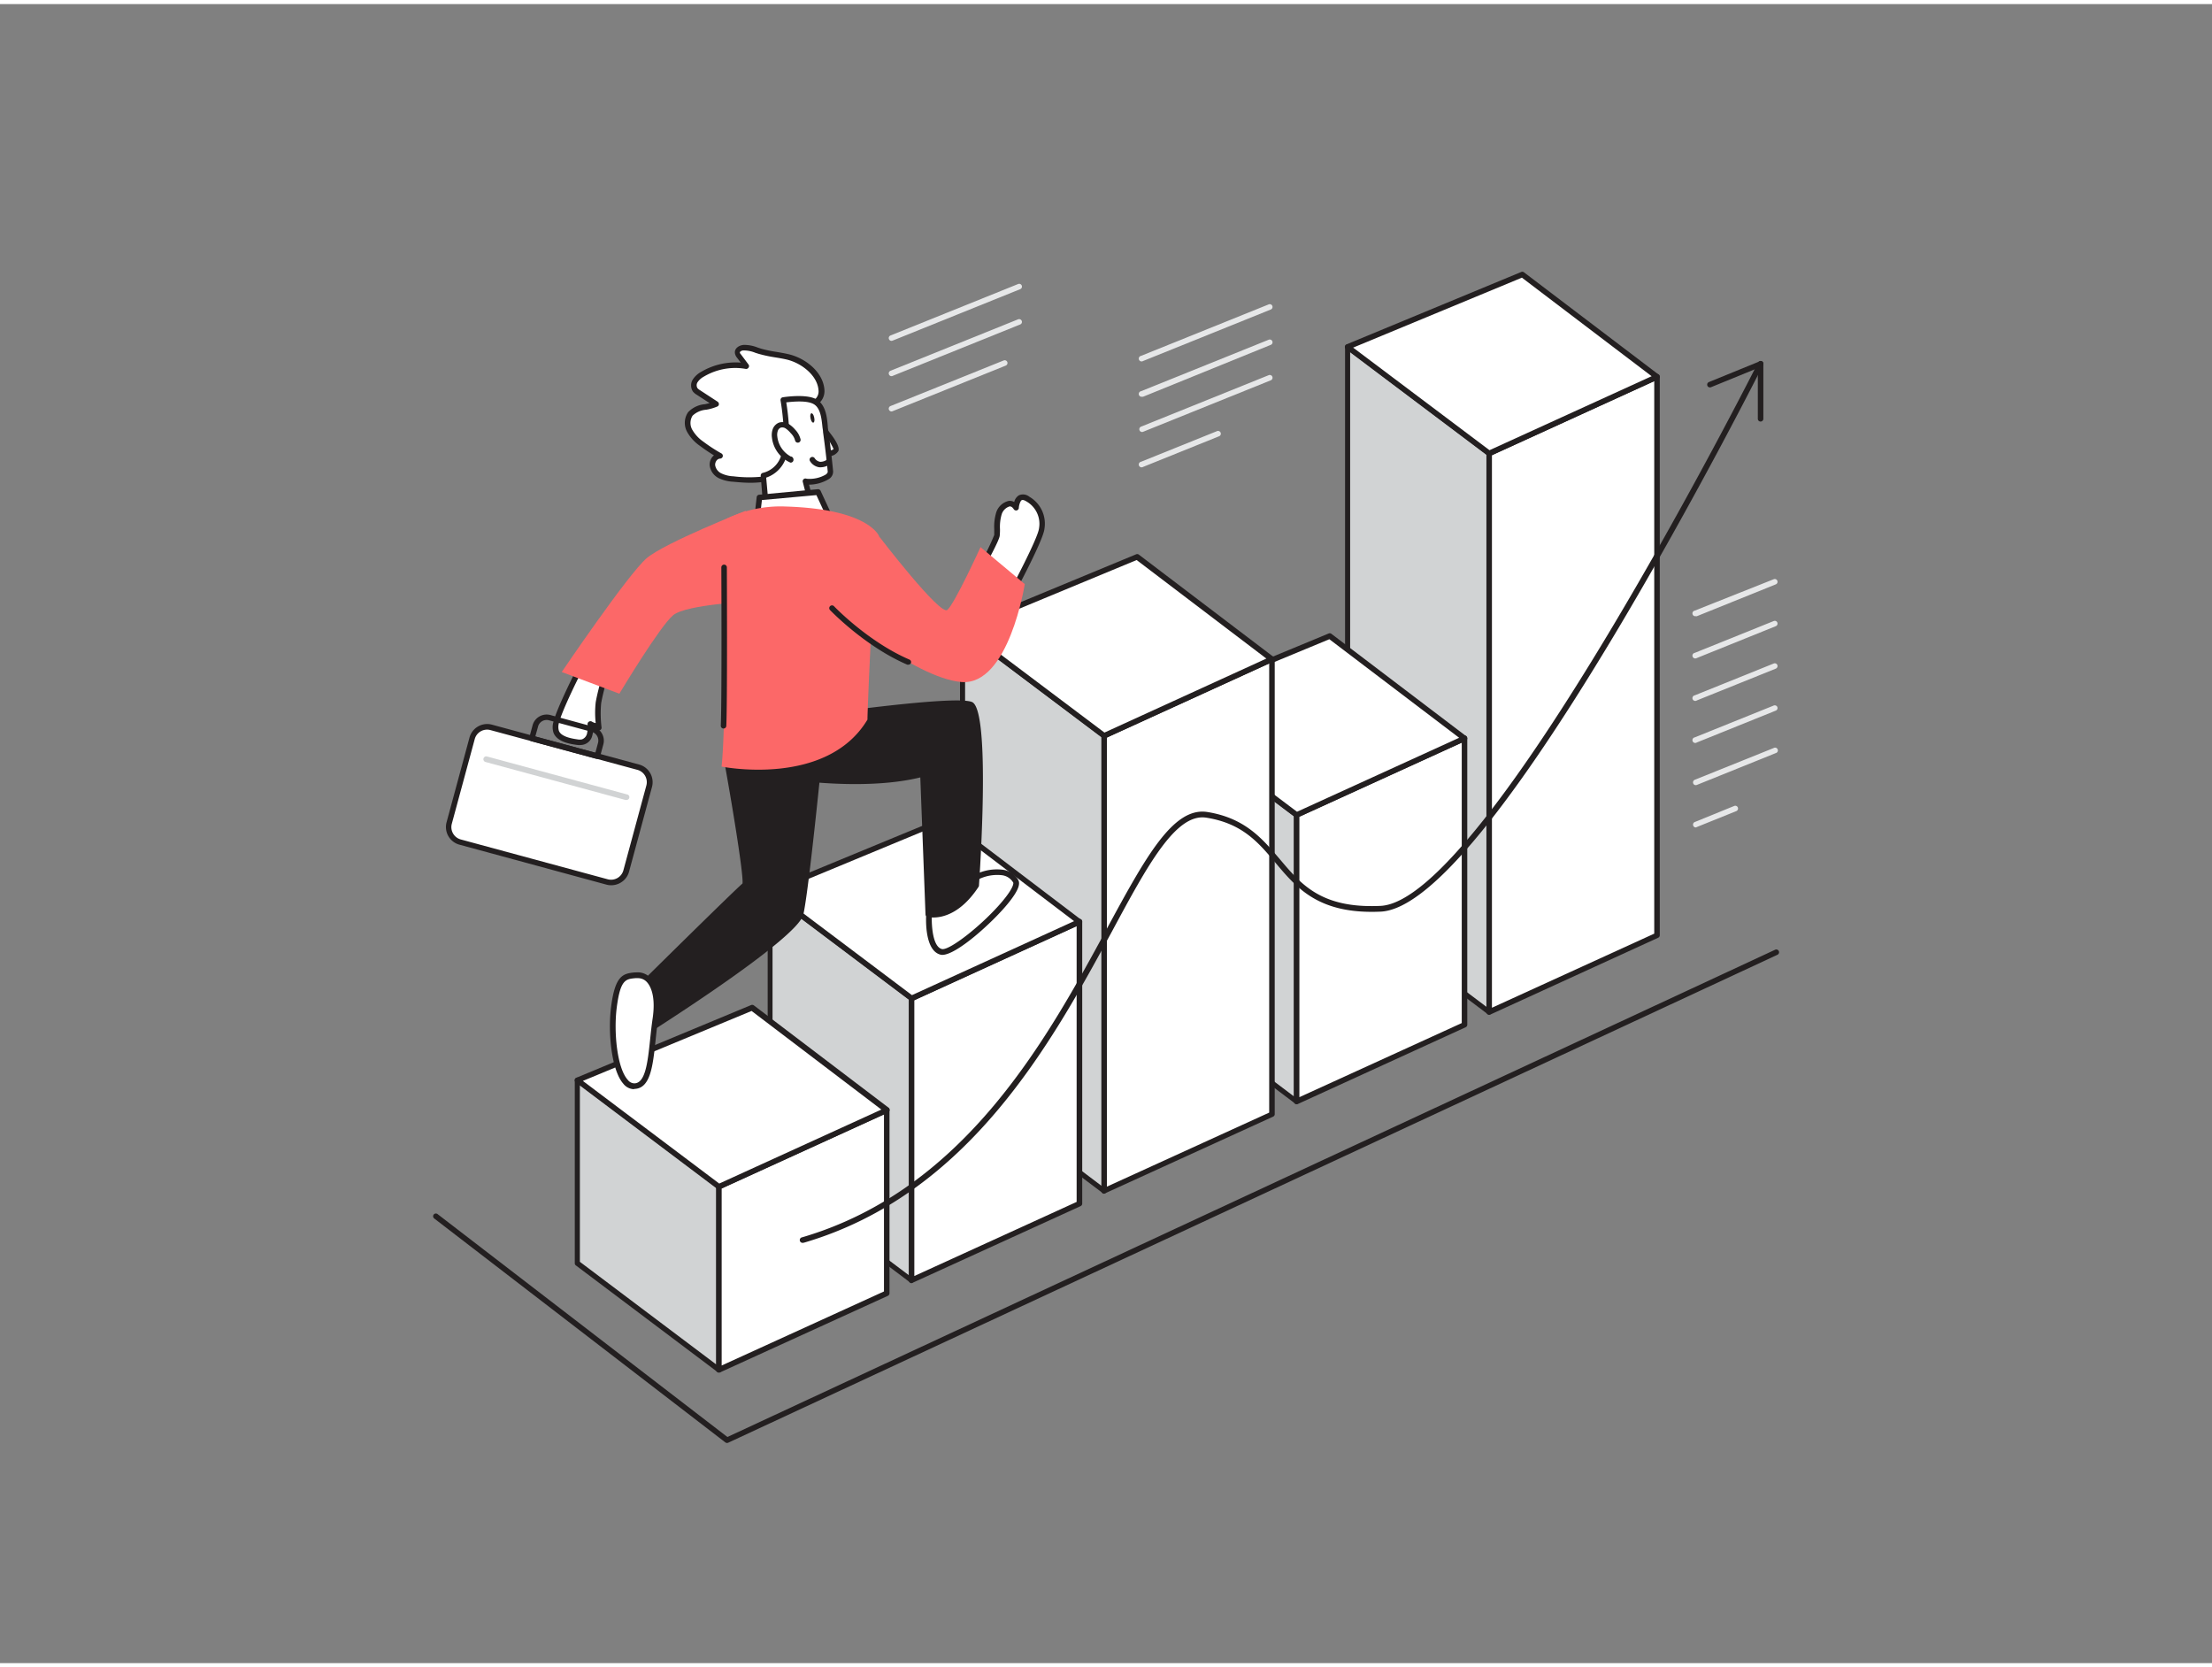 <svg xmlns="http://www.w3.org/2000/svg" viewBox="0 0 400 300" width="406" height="306" class="illustration styles_illustrationTablet__1DWOa"><rect x="0" y="0" width="400" height="300" fill="#808080" stroke="none"/><g id="_514_chart_flatline" data-name="#514_chart_flatline"><polygon points="243.69 163 243.69 61.99 269.29 81.25 269.29 182.27 243.69 163" fill="#d1d3d4"></polygon><path d="M269.29,182.72a.47.47,0,0,1-.28-.09l-25.59-19.26a.45.45,0,0,1-.19-.36V62a.47.47,0,0,1,.74-.37l25.59,19.27a.44.44,0,0,1,.19.36v101a.46.46,0,0,1-.26.41A.45.45,0,0,1,269.29,182.72Zm-25.14-19.94,24.68,18.57V81.48L244.15,62.9Z" fill="#231f20"></path><polygon points="269.29 182.27 299.64 168.42 299.64 67.4 269.29 81.25 269.29 182.27" fill="#fff"></polygon><path d="M269.29,182.77a.5.5,0,0,1-.5-.5v-101a.48.48,0,0,1,.29-.45l30.35-13.86a.54.54,0,0,1,.48,0,.5.5,0,0,1,.23.42v101a.49.49,0,0,1-.29.45L269.5,182.72A.54.54,0,0,1,269.29,182.77Zm.5-101.2v99.92l29.35-13.4V68.18Z" fill="#231f20"></path><polygon points="269.29 81.25 299.64 67.4 275.28 48.9 243.69 61.99 269.29 81.25" fill="#fff"></polygon><path d="M269.29,81.75a.47.47,0,0,1-.3-.1l-25.6-19.26a.49.49,0,0,1-.19-.46.48.48,0,0,1,.3-.4l31.59-13.09a.48.48,0,0,1,.49.06L299.94,67a.51.51,0,0,1,.2.45.49.49,0,0,1-.29.4L269.5,81.71A.52.52,0,0,1,269.29,81.75Zm-24.6-19.63,24.66,18.55,29.32-13.38L275.21,49.47Z" fill="#231f20"></path><polygon points="208.88 179.18 208.88 127.36 234.47 146.63 234.47 198.44 208.88 179.18" fill="#d1d3d4"></polygon><path d="M234.47,198.9a.46.46,0,0,1-.27-.09l-25.6-19.26a.47.47,0,0,1-.18-.37V127.37a.45.45,0,0,1,.25-.41.46.46,0,0,1,.48,0l25.6,19.26a.47.47,0,0,1,.18.37v51.81a.46.46,0,0,1-.25.41A.54.54,0,0,1,234.47,198.9Zm-25.14-20L234,197.53V146.85l-24.69-18.57Z" fill="#231f20"></path><polygon points="234.47 198.44 264.82 184.59 264.82 132.78 234.47 146.63 234.47 198.44" fill="#fff"></polygon><path d="M234.47,198.94a.45.45,0,0,1-.27-.08.5.5,0,0,1-.23-.42V146.63a.51.51,0,0,1,.29-.46l30.36-13.85a.51.51,0,0,1,.48,0,.54.54,0,0,1,.23.43v51.81a.51.51,0,0,1-.3.46L234.68,198.9A.52.52,0,0,1,234.47,198.94Zm.5-52v50.72l29.36-13.4V133.55Z" fill="#231f20"></path><polygon points="234.47 146.63 264.82 132.78 240.47 114.28 208.88 127.36 234.47 146.63" fill="#fff"></polygon><path d="M234.47,147.13a.57.57,0,0,1-.3-.1l-25.59-19.27a.48.48,0,0,1-.2-.46.5.5,0,0,1,.3-.4l31.59-13.09a.5.5,0,0,1,.5.07l24.36,18.5a.5.5,0,0,1-.1.85l-30.35,13.85A.54.54,0,0,1,234.47,147.13Zm-24.59-19.64,24.66,18.56,29.32-13.38-23.47-17.82Z" fill="#231f20"></path><polygon points="174.06 195.36 174.06 113.05 199.66 132.31 199.66 214.62 174.06 195.36" fill="#d1d3d4"></polygon><path d="M199.66,215.08a.48.48,0,0,1-.28-.1l-25.59-19.26a.44.44,0,0,1-.19-.36V113.05a.46.46,0,0,1,.73-.37l25.6,19.26a.45.45,0,0,1,.18.37v82.31a.46.46,0,0,1-.45.46Zm-25.14-20L199.2,213.7V132.54L174.52,114Z" fill="#231f20"></path><polygon points="199.66 214.62 230.01 200.77 230.01 118.46 199.66 132.31 199.66 214.62" fill="#fff"></polygon><path d="M199.66,215.12a.5.5,0,0,1-.27-.08.48.48,0,0,1-.23-.42V132.31a.5.5,0,0,1,.29-.46L229.8,118a.48.48,0,0,1,.48,0,.5.5,0,0,1,.23.42v82.31a.49.49,0,0,1-.29.45l-30.35,13.85A.54.54,0,0,1,199.66,215.12Zm.5-82.49v81.21l29.35-13.39V119.23Z" fill="#231f20"></path><polygon points="199.66 132.31 230.01 118.46 205.65 99.95 174.06 113.05 199.66 132.31" fill="#fff"></polygon><path d="M199.66,132.81a.51.51,0,0,1-.3-.1l-25.6-19.27a.5.5,0,0,1-.2-.46.51.51,0,0,1,.31-.4l31.59-13.09a.49.49,0,0,1,.49.07l24.36,18.5a.5.5,0,0,1,.2.45.49.49,0,0,1-.29.4l-30.35,13.85A.54.54,0,0,1,199.66,132.81Zm-24.6-19.64,24.66,18.56L229,118.35l-23.46-17.82Z" fill="#231f20"></path><polygon points="139.25 211.53 139.25 160.52 164.84 179.78 164.84 230.79 139.25 211.53" fill="#d1d3d4"></polygon><path d="M164.84,231.25a.44.44,0,0,1-.27-.09L139,211.9a.47.47,0,0,1-.18-.37v-51a.47.47,0,0,1,.25-.41.46.46,0,0,1,.48,0l25.6,19.26a.47.47,0,0,1,.18.36v51a.45.45,0,0,1-.25.4A.41.41,0,0,1,164.84,231.25ZM139.7,211.31l24.68,18.57V180L139.7,161.44Z" fill="#231f20"></path><polygon points="164.84 230.79 195.19 216.94 195.19 165.93 164.84 179.78 164.84 230.79" fill="#fff"></polygon><path d="M164.84,231.3a.53.53,0,0,1-.27-.08.52.52,0,0,1-.23-.42v-51a.51.51,0,0,1,.29-.45L195,165.48a.49.49,0,0,1,.47,0,.48.48,0,0,1,.23.42v51a.5.5,0,0,1-.29.46l-30.35,13.85A.54.54,0,0,1,164.84,231.3Zm.5-51.19V230l29.35-13.4V166.71Z" fill="#231f20"></path><polygon points="164.84 179.78 195.19 165.93 170.83 147.43 139.25 160.52 164.84 179.78" fill="#fff"></polygon><path d="M164.84,180.28a.49.49,0,0,1-.3-.1l-25.6-19.26a.5.5,0,0,1,.11-.86L170.64,147a.53.53,0,0,1,.5.06l24.36,18.51a.48.48,0,0,1,.19.45.52.52,0,0,1-.29.4l-30.35,13.85A.52.52,0,0,1,164.84,180.28Zm-24.59-19.63,24.66,18.56,29.32-13.38L170.76,148Z" fill="#231f20"></path><polygon points="104.43 227.71 104.43 194.59 130.03 213.85 130.03 246.97 104.43 227.71" fill="#d1d3d4"></polygon><path d="M130,247.43a.47.47,0,0,1-.28-.09l-25.59-19.26a.47.47,0,0,1-.19-.37V194.59a.46.46,0,0,1,.26-.41.45.45,0,0,1,.47,0l25.6,19.26a.44.44,0,0,1,.18.36V247a.44.44,0,0,1-.25.41A.46.46,0,0,1,130,247.43Zm-25.14-20,24.68,18.58v-32l-24.68-18.57Z" fill="#231f20"></path><polygon points="130.03 246.97 160.38 233.12 160.38 200 130.03 213.85 130.03 246.97" fill="#fff"></polygon><path d="M130,247.47a.5.5,0,0,1-.27-.08.48.48,0,0,1-.23-.42V213.85a.49.49,0,0,1,.29-.45l30.35-13.85a.5.5,0,0,1,.71.45v33.12a.52.52,0,0,1-.29.46l-30.36,13.85A.45.45,0,0,1,130,247.47Zm.5-33.29v32l29.35-13.39v-32Z" fill="#231f20"></path><polygon points="130.03 213.85 160.38 200 136.02 181.5 104.43 194.59 130.03 213.85" fill="#fff"></polygon><path d="M130,214.35a.45.45,0,0,1-.3-.1L104.13,195a.49.49,0,0,1,.11-.86L135.83,181a.51.51,0,0,1,.49.06l24.36,18.5a.51.51,0,0,1,.2.46.52.52,0,0,1-.29.4l-30.36,13.85A.45.45,0,0,1,130,214.35Zm-24.6-19.63,24.66,18.56,29.32-13.38-23.47-17.83Z" fill="#231f20"></path><path d="M137.16,86a23.34,23.34,0,0,1-4.56-.12,6.23,6.23,0,0,1-2.38-.59,2.47,2.47,0,0,1-1.39-1.91,1.57,1.57,0,0,1,1.39-1.7,29.25,29.25,0,0,1-3.33-2.17,7.27,7.27,0,0,1-2.18-2.34,2.93,2.93,0,0,1,.12-3c1-1.34,3.11-1.08,4.63-1.81l-3.18-2.07a2.21,2.21,0,0,1-.57-.48,1.48,1.48,0,0,1,0-1.64A3.49,3.49,0,0,1,127,67a11.67,11.67,0,0,1,8-1.47l-1.37-1.82a1.23,1.23,0,0,1-.3-.63c0-.53.58-.86,1.11-.9a8.08,8.08,0,0,1,2.95.65c1.64.49,3.36.62,5,1,2.68.63,5.88,2.93,6.12,6A2.35,2.35,0,0,1,147,72.23c0,3.21-1.17,5.65-2.8,8.29A15,15,0,0,1,140,85.19,6.84,6.84,0,0,1,137.16,86Z" fill="#fff"></path><path d="M135.7,86.56c-1.09,0-2.17-.1-3.15-.19a6.85,6.85,0,0,1-2.57-.64,3,3,0,0,1-1.65-2.32,2.23,2.23,0,0,1,.57-1.62l.2-.19c-.86-.52-1.71-1.1-2.51-1.7a7.55,7.55,0,0,1-2.32-2.51,3.41,3.41,0,0,1,.16-3.59,4.73,4.73,0,0,1,3.06-1.45l.84-.19L126,70.65a2.68,2.68,0,0,1-.7-.59,2,2,0,0,1,0-2.2,4.11,4.11,0,0,1,1.46-1.34,12.24,12.24,0,0,1,7.19-1.69l-.66-.87a1.67,1.67,0,0,1-.4-.9c-.06-.84.77-1.36,1.57-1.43a6.48,6.48,0,0,1,2.56.48l.58.19a22.68,22.68,0,0,0,2.86.6c.69.12,1.42.24,2.13.41,3,.69,6.24,3.18,6.49,6.4a2.93,2.93,0,0,1-1.58,2.88c0,3.31-1.44,5.86-2.87,8.19-.51.83-2.33,3.63-4.37,4.84a7.1,7.1,0,0,1-3,.87h0C136.71,86.54,136.21,86.56,135.7,86.56Zm1.46-.57h0ZM133,65.8a11.18,11.18,0,0,0-5.75,1.58,3.18,3.18,0,0,0-1.11,1,1,1,0,0,0,0,1.09,2,2,0,0,0,.46.36l3.17,2.07a.53.53,0,0,1,.23.46.47.47,0,0,1-.29.41,8.79,8.79,0,0,1-2,.58,4,4,0,0,0-2.47,1.08,2.47,2.47,0,0,0-.06,2.53,6.64,6.64,0,0,0,2,2.16,29.07,29.07,0,0,0,3.27,2.13.5.5,0,0,1,.25.55.52.52,0,0,1-.48.39.84.84,0,0,0-.59.29,1.27,1.27,0,0,0-.31.88,2,2,0,0,0,1.12,1.5,5.6,5.6,0,0,0,2.19.53,22.93,22.93,0,0,0,4.48.12,6.18,6.18,0,0,0,2.59-.73,14.68,14.68,0,0,0,4-4.5c1.76-2.87,2.77-5.1,2.72-8a.5.5,0,0,1,.39-.49,1.86,1.86,0,0,0,1.2-2c-.21-2.65-3.08-4.88-5.73-5.51-.68-.16-1.39-.28-2.07-.39a24.39,24.39,0,0,1-3-.64l-.61-.19a5.51,5.51,0,0,0-2.16-.43c-.33,0-.66.21-.65.37s.12.24.2.35l1.37,1.83a.48.48,0,0,1,0,.56.51.51,0,0,1-.52.23A10.45,10.45,0,0,0,133,65.8Z" fill="#231f20"></path><path d="M148.65,76.6s2.91,3.23,2.53,4.05-2.08.57-2.08.57" fill="#fff"></path><path d="M149.66,81.76a4.28,4.28,0,0,1-.64-.05.5.5,0,0,1-.42-.56.52.52,0,0,1,.57-.43c.55.08,1.42,0,1.56-.28a12.06,12.06,0,0,0-2.45-3.51.48.48,0,0,1,0-.7.49.49,0,0,1,.7,0c1.43,1.59,3,3.68,2.62,4.6A2.08,2.08,0,0,1,149.66,81.76Z" fill="#231f20"></path><path d="M147.43,71.93c1.7,1,1.65,3.68,1.89,5.37q.51,3.58.85,7.19c.15,1.52-3.76,2.14-4.52,1.79l1.51,5.88-8.7-1.92-.4-5a5.05,5.05,0,0,0,3.73-3.69c1.07-3.31-.15-10-.15-10S145.78,70.94,147.43,71.93Z" fill="#fff"></path><path d="M147.16,92.66h-.11l-8.7-1.92a.51.51,0,0,1-.39-.45l-.4-5a.5.5,0,0,1,.43-.53,4.58,4.58,0,0,0,3.33-3.35c1-3.15-.16-9.66-.17-9.73a.56.56,0,0,1,.08-.38.5.5,0,0,1,.33-.2c.45-.07,4.37-.65,6.13.4h0c1.62,1,1.85,3.1,2,4.82,0,.33.07.63.11.91.33,2.39.62,4.81.85,7.21a1.57,1.57,0,0,1-.79,1.46,6.92,6.92,0,0,1-3.56,1L147.64,92a.49.49,0,0,1-.48.62Zm-8.23-2.83,7.54,1.67-1.3-5.09a.49.49,0,0,1,.16-.51.51.51,0,0,1,.53-.07,5.79,5.79,0,0,0,3.45-.75c.26-.19.38-.37.37-.54-.23-2.39-.52-4.8-.85-7.16,0-.3-.08-.62-.11-.95-.16-1.5-.35-3.36-1.54-4.07s-3.6-.5-5-.34c.27,1.65,1,6.81.05,9.7a5.7,5.7,0,0,1-3.68,3.91Z" fill="#231f20"></path><path d="M149.85,82.72a2,2,0,0,1-2.95-.35" fill="#fff"></path><path d="M148.43,83.76l-.27,0a2.36,2.36,0,0,1-1.66-1.08.49.49,0,0,1,.11-.7.5.5,0,0,1,.7.12,1.46,1.46,0,0,0,1,.67,2,2,0,0,0,1.25-.41.5.5,0,0,1,.64.76A3,3,0,0,1,148.43,83.76Z" fill="#231f20"></path><path d="M144.31,78.81a3.32,3.32,0,0,0-.92-1.54,4.84,4.84,0,0,0-1-1,1.62,1.62,0,0,0-1.35-.2,1.46,1.46,0,0,0-.82.88,2.7,2.7,0,0,0-.12,1.23,5.15,5.15,0,0,0,3,4.18l-.15-.12" fill="#fff"></path><path d="M143.07,82.91a.28.28,0,0,1-.15,0,5.65,5.65,0,0,1-3.34-4.6,3.28,3.28,0,0,1,.15-1.44,2,2,0,0,1,1.12-1.18,2.09,2.09,0,0,1,1.78.24,5.27,5.27,0,0,1,1.14,1,3.84,3.84,0,0,1,1,1.79.5.5,0,0,1-1,.16A2.89,2.89,0,0,0,143,77.6a4.55,4.55,0,0,0-.91-.85,1.08,1.08,0,0,0-.91-.16.93.93,0,0,0-.53.59,2.2,2.2,0,0,0-.09,1A4.68,4.68,0,0,0,143,81.81a.39.39,0,0,1,.26.09.62.62,0,0,1,.19.71A.51.51,0,0,1,143.07,82.91Z" fill="#231f20"></path><ellipse cx="146.9" cy="74.85" rx="0.34" ry="0.86" transform="translate(-12.07 31.14) rotate(-11.63)" fill="#231f20"></ellipse><path d="M137,92l.31-2.74,10.61-1L149.66,92A20.92,20.92,0,0,1,137,92Z" fill="#fff"></path><path d="M143.49,93.44a22.43,22.43,0,0,1-6.62-1,.51.51,0,0,1-.35-.54l.31-2.73a.5.5,0,0,1,.45-.45l10.61-1a.51.51,0,0,1,.5.29l1.73,3.73a.51.51,0,0,1,0,.4.5.5,0,0,1-.29.28A19.17,19.17,0,0,1,143.49,93.44Zm-5.93-1.84a21.09,21.09,0,0,0,11.41.09l-1.34-2.9-9.85.89Z" fill="#231f20"></path><path d="M177.56,101.64s2.59-4.65,2.72-5.55-.11-2.66.38-4,2.07-2.64,3.08-1c0,0,.07-2.87,2.15-1.55a5.15,5.15,0,0,1,2.5,5.32c-.22,2.21-6.7,14.09-6.7,14.09" fill="#fff"></path><path d="M181.69,109.43a.53.53,0,0,1-.24-.06.51.51,0,0,1-.2-.68c1.79-3.28,6.47-12.17,6.64-13.9a4.66,4.66,0,0,0-2.27-4.85c-.22-.14-.63-.36-.87-.23s-.5.92-.51,1.38a.5.5,0,0,1-.92.25c-.35-.55-.67-.51-.77-.5a2.18,2.18,0,0,0-1.42,1.44,8,8,0,0,0-.3,2.66,10.8,10.8,0,0,1-.05,1.22c-.14.94-2.35,4.94-2.79,5.73a.5.5,0,1,1-.87-.49A40.9,40.9,0,0,0,179.79,96c0-.27,0-.66,0-1.08a8.8,8.8,0,0,1,.36-3,3.12,3.12,0,0,1,2.25-2.08,1.59,1.59,0,0,1,1,.2,1.94,1.94,0,0,1,.86-1.22,1.83,1.83,0,0,1,1.89.27,5.63,5.63,0,0,1,2.72,5.79c-.22,2.25-6.08,13-6.75,14.28A.51.51,0,0,1,181.69,109.43Z" fill="#231f20"></path><path d="M109.09,122.56s-.63,2.19-.9,3.8a21.24,21.24,0,0,0,.07,4.49c-.46-.38-1.08-.39-1.55-.72a5.89,5.89,0,0,1-.13,1.92,1.93,1.93,0,0,1-1.25,1.36,2.51,2.51,0,0,1-1,0c-1.23-.17-3.27-.53-3.76-1.89a2.83,2.83,0,0,1,0-1.63c.52-2.21,3.54-8.27,4-9.25" fill="#fff"></path><path d="M104.86,134a4.21,4.21,0,0,1-.62-.05c-1.06-.15-3.54-.51-4.16-2.22a3.3,3.3,0,0,1,0-1.92c.59-2.47,4.06-9.29,4.09-9.36a.5.5,0,0,1,.67-.21.49.49,0,0,1,.22.67c-.89,1.74-3.54,7.15-4,9.14a2.47,2.47,0,0,0,0,1.34c.41,1.15,2.55,1.45,3.36,1.57a2.19,2.19,0,0,0,.81,0,1.45,1.45,0,0,0,.91-1,5.33,5.33,0,0,0,.11-1.75.49.49,0,0,1,.26-.46.51.51,0,0,1,.53,0,2,2,0,0,0,.59.25l.09,0a17.16,17.16,0,0,1,0-3.72c.27-1.62.89-3.76.91-3.85a.51.51,0,0,1,.62-.35.5.5,0,0,1,.34.62s-.62,2.18-.88,3.74a20.12,20.12,0,0,0,.07,4.35.5.5,0,0,1-.82.44,2.09,2.09,0,0,0-.67-.31h0a4.69,4.69,0,0,1-.17,1.28,2.19,2.19,0,0,1-2.2,1.78Z" fill="#231f20"></path><path d="M168,164.59s-.39,6.11,2.18,6.8,14.58-10.53,13.51-12.73-5.49-2.62-9.18.73A58.91,58.91,0,0,1,168,164.59Z" fill="#fff"></path><path d="M170.39,171.93a1.34,1.34,0,0,1-.35-.05c-2.89-.77-2.6-6.66-2.55-7.32a.49.49,0,0,1,.23-.4,60,60,0,0,0,6.44-5.16,8.66,8.66,0,0,1,7.22-2.46,3.75,3.75,0,0,1,2.78,1.9c.25.52.32,1.54-2,4.34C179.43,166.09,173,171.93,170.39,171.93Zm-1.89-7.06c-.06,1.66.14,5.57,1.81,6,1.37.36,7.58-4.55,11.07-8.77,2.13-2.58,1.85-3.23,1.85-3.23a2.75,2.75,0,0,0-2-1.34,7.63,7.63,0,0,0-6.33,2.22A62,62,0,0,1,168.5,164.87Z" fill="#231f20"></path><path d="M140,139.29s15.61,2.9,26.87-.09l1,25.38s4.45,1.23,8.68-5.23c0,0,2.11-31.44-1-32.7s-29.93,2.63-29.93,2.63Z" fill="#231f20"></path><path d="M168.79,165.17a4.79,4.79,0,0,1-1.07-.11.49.49,0,0,1-.36-.46l-.94-24.76c-11.19,2.72-26.33,0-26.49-.06a.49.49,0,0,1-.34-.73l5.61-10a.49.49,0,0,1,.37-.25c2.76-.4,27.09-3.87,30.19-2.6s1.77,25.73,1.27,33.19a.41.41,0,0,1-.08.24C173.77,164.47,170.45,165.17,168.79,165.17Zm-.45-1c1.07.12,4.39,0,7.71-5,1.29-19.38.68-31.52-.66-32.07-2.14-.88-18.68,1.08-29.44,2.63l-5.15,9.18c3.13.51,16.27,2.37,26-.2a.5.5,0,0,1,.63.46Z" fill="#231f20"></path><path d="M131.22,135.55s4.22,23.31,3.46,23.77-20.9,20.41-20.9,20.41l.34,7.76s29.63-18.5,30.66-23,3.56-30.31,3.56-30.31Z" fill="#231f20"></path><path d="M114.12,188a.59.59,0,0,1-.23-.05.49.49,0,0,1-.26-.42l-.35-7.77a.51.51,0,0,1,.15-.37c3.24-3.21,19-18.78,20.84-20.37.21-1.6-2-15.08-3.54-23.37a.5.5,0,0,1,.1-.39.46.46,0,0,1,.35-.2l17.12-1.35a.54.54,0,0,1,.4.15.53.53,0,0,1,.14.4c-.11,1.05-2.55,25.9-3.57,30.37s-27.83,21.39-30.88,23.3A.52.52,0,0,1,114.12,188Zm.17-8.06.29,6.69c11.83-7.43,29-19.15,29.71-22.23.93-4,3.11-25.76,3.5-29.65l-16,1.26c4.17,23.12,3.5,23.52,3.13,23.74C134.24,160.24,122.27,172,114.29,179.93Zm20.14-21-.05,0Z" fill="#231f20"></path><path d="M159,96.29s-1.68-5-17-5.44a22.31,22.31,0,0,0-10.74,2.28c-.21,2.39.16,36.57-.78,44.75,0,0,19,3.83,26.39-8.5C156.79,129.38,158,98.94,159,96.29Z" fill="#fc6868"></path><rect x="82.72" y="134.02" width="33.15" height="21.5" rx="2.81" transform="translate(41.29 -20.92) rotate(15.15)" fill="#fff"></rect><path d="M110.51,159.34a3.26,3.26,0,0,1-.87-.12h0L83.07,152A3.31,3.31,0,0,1,80.74,148l4.15-15.33A3.31,3.31,0,0,1,89,130.31l26.57,7.2a3.31,3.31,0,0,1,2.33,4.06l-4.15,15.32a3.27,3.27,0,0,1-1.55,2A3.31,3.31,0,0,1,110.51,159.34Zm-.61-1.08a2.31,2.31,0,0,0,2.83-1.63l4.15-15.32a2.31,2.31,0,0,0-1.62-2.84l-26.58-7.19a2.31,2.31,0,0,0-2.83,1.62L81.7,148.23a2.31,2.31,0,0,0,1.63,2.83Z" fill="#231f20"></path><path d="M113.24,143.92l-.13,0L87.8,137.05a.5.5,0,0,1,.26-1l25.31,6.86a.5.5,0,0,1-.13,1Z" fill="#d1d3d4"></path><path d="M108,136.49h-.13l-11.82-3.2a.48.48,0,0,1-.3-.24.46.46,0,0,1-.05-.38l.61-2.26a2.63,2.63,0,0,1,3.22-1.85l7.72,2.1a2.57,2.57,0,0,1,1.59,1.22,2.62,2.62,0,0,1,.26,2l-.61,2.26a.53.53,0,0,1-.24.31A.51.51,0,0,1,108,136.49ZM96.8,132.44l10.86,2.94.48-1.78a1.63,1.63,0,0,0-1.14-2l-7.72-2.09a1.63,1.63,0,0,0-1.24.16,1.58,1.58,0,0,0-.75,1Z" fill="#231f20"></path><path d="M134.85,91.63s-14.56,5.73-17.9,8.56-15.37,20.59-15.37,20.59L112,124.7s7.33-12.24,9.75-14.21S136.14,108,136.14,108Z" fill="#fc6868"></path><path d="M159,96.29s11,14.35,12.31,13.26,6-11.35,6-11.35l8,6.68s-2.89,18.42-11.45,17.71-23.39-13.38-23.39-13.38Z" fill="#fc6868"></path><path d="M164.26,119.45a.45.45,0,0,1-.2,0c-7.68-3.31-13.88-9.79-13.94-9.85a.5.5,0,1,1,.72-.69c.06.06,6.13,6.4,13.61,9.62a.49.49,0,0,1,.26.66A.49.49,0,0,1,164.26,119.45Z" fill="#231f20"></path><path d="M130.82,131h0a.5.5,0,0,1-.48-.52c.21-4.74.1-28.38.1-28.62a.5.5,0,0,1,.5-.5h0a.5.5,0,0,1,.5.5c0,.24.11,23.89-.1,28.66A.5.5,0,0,1,130.82,131Z" fill="#231f20"></path><path d="M118.49,183.54c.84-5.81-1.39-8.1-3.4-7.91s-3.34.09-4.07,5.77.44,14.34,3.63,14.31S117.64,189.36,118.49,183.54Z" fill="#fff"></path><path d="M114.64,196.22a2.55,2.55,0,0,1-1.93-1c-2.09-2.36-2.83-9.11-2.2-13.93.72-5.58,2.1-6,4.29-6.19l.24,0a3.12,3.12,0,0,1,2.59,1c1.37,1.43,1.86,4.09,1.37,7.47-.18,1.23-.31,2.49-.44,3.71-.5,4.75-.93,8.86-3.9,8.89Zm.69-20.08h-.19l-.24,0c-1.75.16-2.72.25-3.37,5.29-.58,4.5.07,11,2,13.11a1.54,1.54,0,0,0,1.16.62h0c2,0,2.43-3.7,2.88-8,.13-1.23.26-2.5.45-3.75.6-4.13-.43-5.92-1.09-6.61A2.17,2.17,0,0,0,115.33,176.14Z" fill="#231f20"></path><path d="M145.2,224a.5.5,0,0,1-.14-1c29.52-8.67,44.33-36,55.15-55.91,6.91-12.74,11.91-21.95,18.09-21,6.87,1.09,10,4.87,13.13,8.53,3.87,4.59,7.5,8.94,18.2,8.45,19.12-.87,67.8-97.29,68.29-98.26a.5.5,0,0,1,.9.45c-.12.24-12.45,24.71-27,49C272.17,147,258,163.73,249.67,164.11c-11.17.51-15.15-4.23-19-8.81-3.1-3.68-6-7.15-12.53-8.18-5.5-.87-10.59,8.55-17,20.46-10.9,20.09-25.83,47.6-55.75,56.39Z" fill="#231f20"></path><path d="M318.37,75.49a.5.5,0,0,1-.5-.5V65.82l-8.47,3.46a.5.5,0,0,1-.65-.27.51.51,0,0,1,.27-.66l9.16-3.74a.52.52,0,0,1,.47,0,.49.49,0,0,1,.22.41V75A.5.5,0,0,1,318.37,75.49Z" fill="#231f20"></path><path d="M206.53,83.76a.5.5,0,0,1-.19-1l13.74-5.54a.5.5,0,1,1,.37.93l-13.74,5.54A.58.58,0,0,1,206.53,83.76Z" fill="#e6e7e8"></path><path d="M206.53,77.38a.51.51,0,0,1-.47-.32.5.5,0,0,1,.28-.65l23.09-9.31a.5.5,0,0,1,.65.28.5.5,0,0,1-.28.65l-23.09,9.31A.58.58,0,0,1,206.53,77.38Z" fill="#e6e7e8"></path><path d="M206.53,71a.5.5,0,0,1-.19-1l23.09-9.31a.5.5,0,0,1,.65.28.5.5,0,0,1-.28.65L206.71,71A.57.57,0,0,1,206.53,71Z" fill="#e6e7e8"></path><path d="M206.53,64.61a.5.5,0,0,1-.19-1l23.09-9.31a.5.5,0,0,1,.37.93l-23.09,9.31A.57.57,0,0,1,206.53,64.61Z" fill="#e6e7e8"></path><path d="M161.21,73.66a.5.5,0,0,1-.46-.31.51.51,0,0,1,.27-.66l20.48-8.25a.5.5,0,1,1,.37.93L161.4,73.62A.43.43,0,0,1,161.21,73.66Z" fill="#e6e7e8"></path><path d="M161.21,67.28a.49.49,0,0,1-.46-.32.5.5,0,0,1,.27-.65L184.11,57a.51.51,0,0,1,.65.28.49.49,0,0,1-.27.65L161.4,67.24A.43.43,0,0,1,161.21,67.28Z" fill="#e6e7e8"></path><path d="M161.21,60.9a.49.49,0,0,1-.46-.32.5.5,0,0,1,.27-.65l23.09-9.31a.5.5,0,0,1,.38.93L161.4,60.86A.65.65,0,0,1,161.21,60.9Z" fill="#e6e7e8"></path><path d="M306.65,110.68a.5.5,0,0,1-.19-1L320.75,104a.5.5,0,1,1,.37.93l-14.28,5.76A.63.63,0,0,1,306.65,110.68Z" fill="#e6e7e8"></path><path d="M306.65,118.32a.5.5,0,0,1-.19-1l14.29-5.76a.5.5,0,1,1,.37.93l-14.28,5.76A.63.63,0,0,1,306.65,118.32Z" fill="#e6e7e8"></path><path d="M306.65,126a.5.5,0,0,1-.19-1l14.29-5.76a.5.5,0,0,1,.65.27.51.51,0,0,1-.28.66l-14.28,5.75A.43.43,0,0,1,306.65,126Z" fill="#e6e7e8"></path><path d="M306.65,133.6a.5.5,0,0,1-.19-1l14.29-5.76a.51.51,0,0,1,.65.27.5.5,0,0,1-.28.65l-14.28,5.76A.43.43,0,0,1,306.65,133.6Z" fill="#e6e7e8"></path><path d="M306.65,141.24a.49.49,0,0,1-.46-.31.51.51,0,0,1,.27-.66l14.29-5.75a.5.5,0,1,1,.37.92l-14.28,5.76A.43.43,0,0,1,306.65,141.24Z" fill="#e6e7e8"></path><path d="M306.65,148.88a.48.48,0,0,1-.46-.32.5.5,0,0,1,.27-.65L313.6,145a.5.5,0,0,1,.38.93l-7.14,2.88A.43.43,0,0,1,306.65,148.88Z" fill="#e6e7e8"></path><path d="M131.48,260.19a.57.57,0,0,1-.31-.1L78.54,219.61a.5.5,0,1,1,.61-.79l52.39,40.29L321,171a.5.5,0,0,1,.42.91L131.69,260.14A.54.54,0,0,1,131.48,260.19Z" fill="#231f20"></path></g></svg>